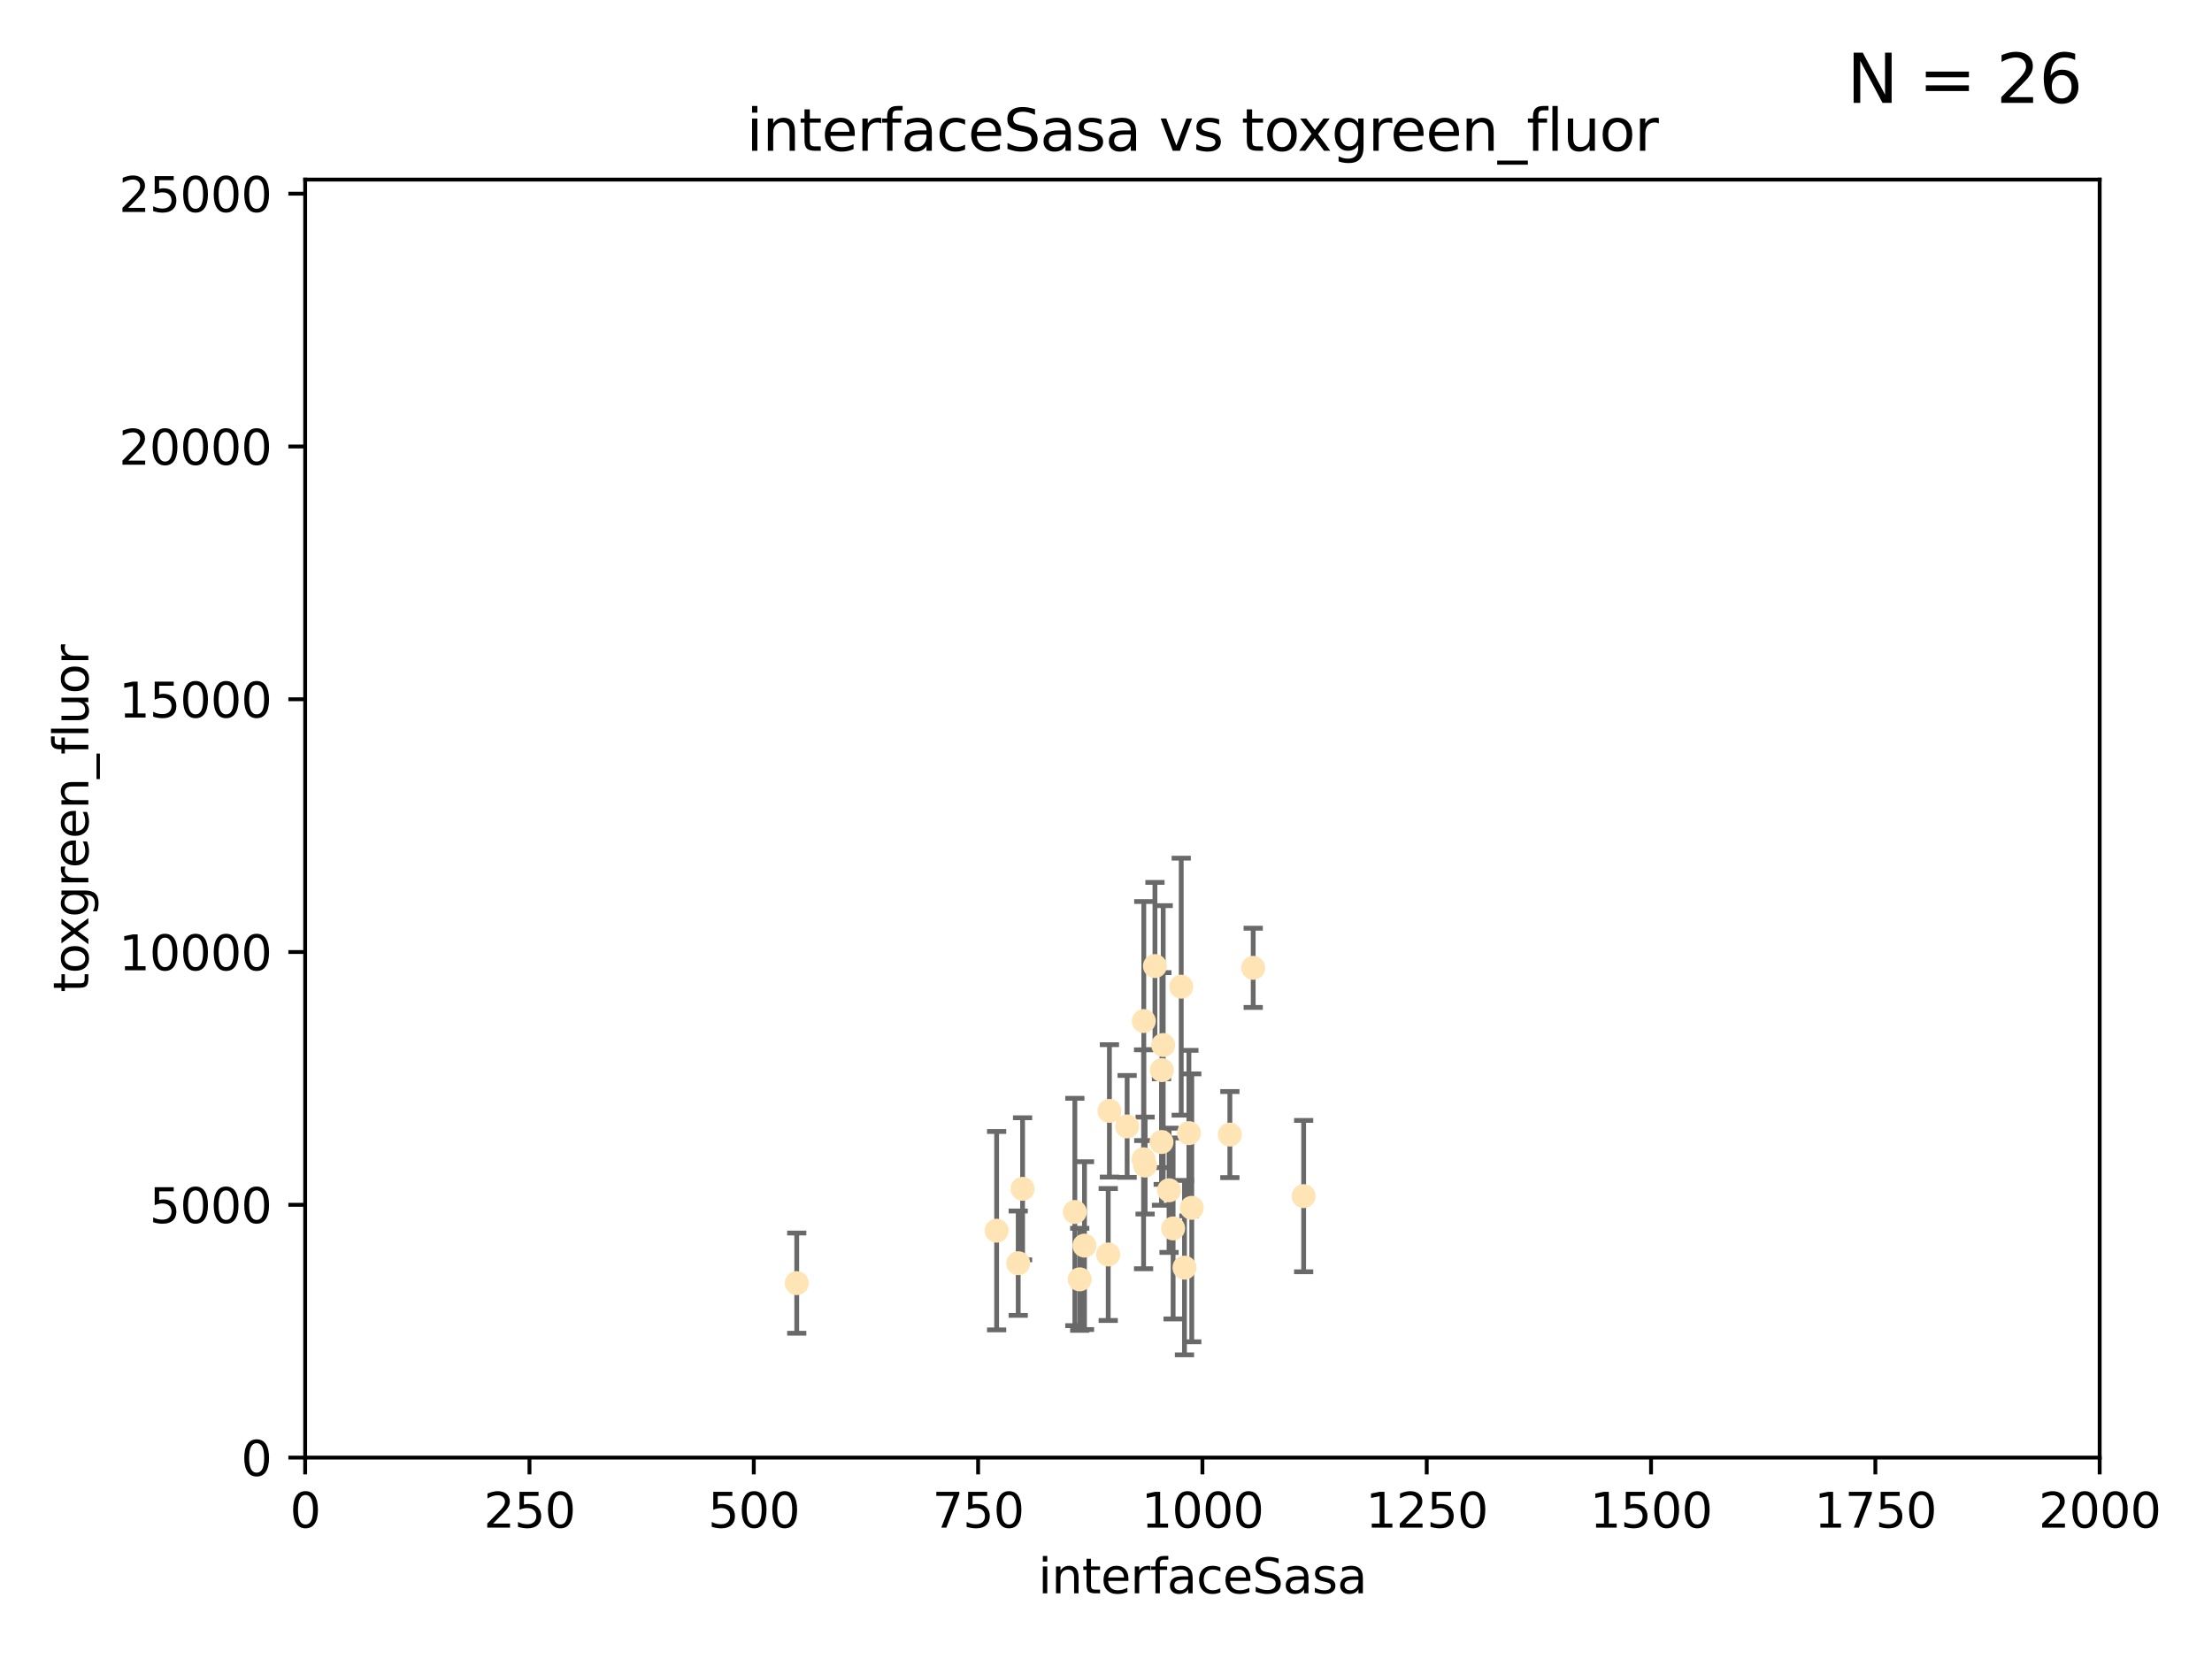 <?xml version="1.0" encoding="utf-8" standalone="no"?>
<!DOCTYPE svg PUBLIC "-//W3C//DTD SVG 1.1//EN"
  "http://www.w3.org/Graphics/SVG/1.1/DTD/svg11.dtd">
<svg xmlns:xlink="http://www.w3.org/1999/xlink" width="460.8pt" height="345.6pt" viewBox="0 0 460.8 345.6" xmlns="http://www.w3.org/2000/svg" version="1.1">
 <defs>
  <style type="text/css">*{stroke-linejoin: round; stroke-linecap: butt}</style>
 </defs>
 <g id="figure_1">
  <g id="patch_1">
   <path d="M 0 345.6 
L 460.8 345.6 
L 460.8 0 
L 0 0 
z
" style="fill: #ffffff"/>
  </g>
  <g id="axes_1">
   <g id="patch_2">
    <path d="M 63.571 303.64 
L 437.4 303.64 
L 437.4 37.411 
L 63.571 37.411 
z
" style="fill: #ffffff"/>
   </g>
   <g id="PathCollection_1">
    <defs>
     <path id="m90513dc9b1" d="M 0 1.118 
C 0.297 1.118 0.581 1 0.791 0.791 
C 1 0.581 1.118 0.297 1.118 0 
C 1.118 -0.297 1 -0.581 0.791 -0.791 
C 0.581 -1 0.297 -1.118 0 -1.118 
C -0.297 -1.118 -0.581 -1 -0.791 -0.791 
C -1 -0.581 -1.118 -0.297 -1.118 0 
C -1.118 0.297 -1 0.581 -0.791 0.791 
C -0.581 1 -0.297 1.118 0 1.118 
z
" style="stroke: #ffe4b5"/>
    </defs>
    <g clip-path="url(#pc7391f59be)">
     <use xlink:href="#m90513dc9b1" x="261.065" y="201.616" style="fill: #ffe4b5; stroke: #ffe4b5"/>
     <use xlink:href="#m90513dc9b1" x="238.23" y="241.5" style="fill: #ffe4b5; stroke: #ffe4b5"/>
     <use xlink:href="#m90513dc9b1" x="246.071" y="205.541" style="fill: #ffe4b5; stroke: #ffe4b5"/>
     <use xlink:href="#m90513dc9b1" x="230.863" y="261.335" style="fill: #ffe4b5; stroke: #ffe4b5"/>
     <use xlink:href="#m90513dc9b1" x="248.267" y="251.615" style="fill: #ffe4b5; stroke: #ffe4b5"/>
     <use xlink:href="#m90513dc9b1" x="247.671" y="236.05" style="fill: #ffe4b5; stroke: #ffe4b5"/>
     <use xlink:href="#m90513dc9b1" x="238.273" y="212.705" style="fill: #ffe4b5; stroke: #ffe4b5"/>
     <use xlink:href="#m90513dc9b1" x="271.575" y="249.171" style="fill: #ffe4b5; stroke: #ffe4b5"/>
     <use xlink:href="#m90513dc9b1" x="256.203" y="236.354" style="fill: #ffe4b5; stroke: #ffe4b5"/>
     <use xlink:href="#m90513dc9b1" x="242.043" y="222.923" style="fill: #ffe4b5; stroke: #ffe4b5"/>
     <use xlink:href="#m90513dc9b1" x="240.598" y="201.247" style="fill: #ffe4b5; stroke: #ffe4b5"/>
     <use xlink:href="#m90513dc9b1" x="241.962" y="237.904" style="fill: #ffe4b5; stroke: #ffe4b5"/>
     <use xlink:href="#m90513dc9b1" x="238.549" y="242.806" style="fill: #ffe4b5; stroke: #ffe4b5"/>
     <use xlink:href="#m90513dc9b1" x="231.112" y="231.418" style="fill: #ffe4b5; stroke: #ffe4b5"/>
     <use xlink:href="#m90513dc9b1" x="213.022" y="247.655" style="fill: #ffe4b5; stroke: #ffe4b5"/>
     <use xlink:href="#m90513dc9b1" x="212.114" y="263.146" style="fill: #ffe4b5; stroke: #ffe4b5"/>
     <use xlink:href="#m90513dc9b1" x="225.919" y="259.484" style="fill: #ffe4b5; stroke: #ffe4b5"/>
     <use xlink:href="#m90513dc9b1" x="207.617" y="256.374" style="fill: #ffe4b5; stroke: #ffe4b5"/>
     <use xlink:href="#m90513dc9b1" x="242.317" y="217.696" style="fill: #ffe4b5; stroke: #ffe4b5"/>
     <use xlink:href="#m90513dc9b1" x="243.534" y="247.959" style="fill: #ffe4b5; stroke: #ffe4b5"/>
     <use xlink:href="#m90513dc9b1" x="223.91" y="252.479" style="fill: #ffe4b5; stroke: #ffe4b5"/>
     <use xlink:href="#m90513dc9b1" x="244.381" y="255.906" style="fill: #ffe4b5; stroke: #ffe4b5"/>
     <use xlink:href="#m90513dc9b1" x="246.749" y="264.07" style="fill: #ffe4b5; stroke: #ffe4b5"/>
     <use xlink:href="#m90513dc9b1" x="234.804" y="234.653" style="fill: #ffe4b5; stroke: #ffe4b5"/>
     <use xlink:href="#m90513dc9b1" x="224.929" y="266.507" style="fill: #ffe4b5; stroke: #ffe4b5"/>
     <use xlink:href="#m90513dc9b1" x="165.976" y="267.302" style="fill: #ffe4b5; stroke: #ffe4b5"/>
    </g>
   </g>
   <g id="matplotlib.axis_1">
    <g id="xtick_1">
     <g id="line2d_1">
      <defs>
       <path id="mf0ee335339" d="M 0 0 
L 0 3.5 
" style="stroke: #000000; stroke-width: 0.8"/>
      </defs>
      <g>
       <use xlink:href="#mf0ee335339" x="63.571" y="303.64" style="stroke: #000000; stroke-width: 0.8"/>
      </g>
     </g>
     <g id="text_1">
      <!-- 0 -->
      <g transform="translate(60.39 318.238)scale(0.1 -0.1)">
       <defs>
        <path id="DejaVuSans-30" d="M 2034 4250 
Q 1547 4250 1301 3770 
Q 1056 3291 1056 2328 
Q 1056 1369 1301 889 
Q 1547 409 2034 409 
Q 2525 409 2770 889 
Q 3016 1369 3016 2328 
Q 3016 3291 2770 3770 
Q 2525 4250 2034 4250 
z
M 2034 4750 
Q 2819 4750 3233 4129 
Q 3647 3509 3647 2328 
Q 3647 1150 3233 529 
Q 2819 -91 2034 -91 
Q 1250 -91 836 529 
Q 422 1150 422 2328 
Q 422 3509 836 4129 
Q 1250 4750 2034 4750 
z
" transform="scale(0.016)"/>
       </defs>
       <use xlink:href="#DejaVuSans-30"/>
      </g>
     </g>
    </g>
    <g id="xtick_2">
     <g id="line2d_2">
      <g>
       <use xlink:href="#mf0ee335339" x="110.3" y="303.64" style="stroke: #000000; stroke-width: 0.8"/>
      </g>
     </g>
     <g id="text_2">
      <!-- 250 -->
      <g transform="translate(100.756 318.238)scale(0.1 -0.1)">
       <defs>
        <path id="DejaVuSans-32" d="M 1228 531 
L 3431 531 
L 3431 0 
L 469 0 
L 469 531 
Q 828 903 1448 1529 
Q 2069 2156 2228 2338 
Q 2531 2678 2651 2914 
Q 2772 3150 2772 3378 
Q 2772 3750 2511 3984 
Q 2250 4219 1831 4219 
Q 1534 4219 1204 4116 
Q 875 4013 500 3803 
L 500 4441 
Q 881 4594 1212 4672 
Q 1544 4750 1819 4750 
Q 2544 4750 2975 4387 
Q 3406 4025 3406 3419 
Q 3406 3131 3298 2873 
Q 3191 2616 2906 2266 
Q 2828 2175 2409 1742 
Q 1991 1309 1228 531 
z
" transform="scale(0.016)"/>
        <path id="DejaVuSans-35" d="M 691 4666 
L 3169 4666 
L 3169 4134 
L 1269 4134 
L 1269 2991 
Q 1406 3038 1543 3061 
Q 1681 3084 1819 3084 
Q 2600 3084 3056 2656 
Q 3513 2228 3513 1497 
Q 3513 744 3044 326 
Q 2575 -91 1722 -91 
Q 1428 -91 1123 -41 
Q 819 9 494 109 
L 494 744 
Q 775 591 1075 516 
Q 1375 441 1709 441 
Q 2250 441 2565 725 
Q 2881 1009 2881 1497 
Q 2881 1984 2565 2268 
Q 2250 2553 1709 2553 
Q 1456 2553 1204 2497 
Q 953 2441 691 2322 
L 691 4666 
z
" transform="scale(0.016)"/>
       </defs>
       <use xlink:href="#DejaVuSans-32"/>
       <use xlink:href="#DejaVuSans-35" x="63.623"/>
       <use xlink:href="#DejaVuSans-30" x="127.246"/>
      </g>
     </g>
    </g>
    <g id="xtick_3">
     <g id="line2d_3">
      <g>
       <use xlink:href="#mf0ee335339" x="157.028" y="303.64" style="stroke: #000000; stroke-width: 0.8"/>
      </g>
     </g>
     <g id="text_3">
      <!-- 500 -->
      <g transform="translate(147.485 318.238)scale(0.1 -0.1)">
       <use xlink:href="#DejaVuSans-35"/>
       <use xlink:href="#DejaVuSans-30" x="63.623"/>
       <use xlink:href="#DejaVuSans-30" x="127.246"/>
      </g>
     </g>
    </g>
    <g id="xtick_4">
     <g id="line2d_4">
      <g>
       <use xlink:href="#mf0ee335339" x="203.757" y="303.64" style="stroke: #000000; stroke-width: 0.8"/>
      </g>
     </g>
     <g id="text_4">
      <!-- 750 -->
      <g transform="translate(194.213 318.238)scale(0.1 -0.1)">
       <defs>
        <path id="DejaVuSans-37" d="M 525 4666 
L 3525 4666 
L 3525 4397 
L 1831 0 
L 1172 0 
L 2766 4134 
L 525 4134 
L 525 4666 
z
" transform="scale(0.016)"/>
       </defs>
       <use xlink:href="#DejaVuSans-37"/>
       <use xlink:href="#DejaVuSans-35" x="63.623"/>
       <use xlink:href="#DejaVuSans-30" x="127.246"/>
      </g>
     </g>
    </g>
    <g id="xtick_5">
     <g id="line2d_5">
      <g>
       <use xlink:href="#mf0ee335339" x="250.486" y="303.64" style="stroke: #000000; stroke-width: 0.8"/>
      </g>
     </g>
     <g id="text_5">
      <!-- 1000 -->
      <g transform="translate(237.761 318.238)scale(0.1 -0.1)">
       <defs>
        <path id="DejaVuSans-31" d="M 794 531 
L 1825 531 
L 1825 4091 
L 703 3866 
L 703 4441 
L 1819 4666 
L 2450 4666 
L 2450 531 
L 3481 531 
L 3481 0 
L 794 0 
L 794 531 
z
" transform="scale(0.016)"/>
       </defs>
       <use xlink:href="#DejaVuSans-31"/>
       <use xlink:href="#DejaVuSans-30" x="63.623"/>
       <use xlink:href="#DejaVuSans-30" x="127.246"/>
       <use xlink:href="#DejaVuSans-30" x="190.869"/>
      </g>
     </g>
    </g>
    <g id="xtick_6">
     <g id="line2d_6">
      <g>
       <use xlink:href="#mf0ee335339" x="297.214" y="303.64" style="stroke: #000000; stroke-width: 0.8"/>
      </g>
     </g>
     <g id="text_6">
      <!-- 1250 -->
      <g transform="translate(284.489 318.238)scale(0.1 -0.1)">
       <use xlink:href="#DejaVuSans-31"/>
       <use xlink:href="#DejaVuSans-32" x="63.623"/>
       <use xlink:href="#DejaVuSans-35" x="127.246"/>
       <use xlink:href="#DejaVuSans-30" x="190.869"/>
      </g>
     </g>
    </g>
    <g id="xtick_7">
     <g id="line2d_7">
      <g>
       <use xlink:href="#mf0ee335339" x="343.943" y="303.64" style="stroke: #000000; stroke-width: 0.8"/>
      </g>
     </g>
     <g id="text_7">
      <!-- 1500 -->
      <g transform="translate(331.218 318.238)scale(0.1 -0.1)">
       <use xlink:href="#DejaVuSans-31"/>
       <use xlink:href="#DejaVuSans-35" x="63.623"/>
       <use xlink:href="#DejaVuSans-30" x="127.246"/>
       <use xlink:href="#DejaVuSans-30" x="190.869"/>
      </g>
     </g>
    </g>
    <g id="xtick_8">
     <g id="line2d_8">
      <g>
       <use xlink:href="#mf0ee335339" x="390.671" y="303.64" style="stroke: #000000; stroke-width: 0.8"/>
      </g>
     </g>
     <g id="text_8">
      <!-- 1750 -->
      <g transform="translate(377.946 318.238)scale(0.1 -0.1)">
       <use xlink:href="#DejaVuSans-31"/>
       <use xlink:href="#DejaVuSans-37" x="63.623"/>
       <use xlink:href="#DejaVuSans-35" x="127.246"/>
       <use xlink:href="#DejaVuSans-30" x="190.869"/>
      </g>
     </g>
    </g>
    <g id="xtick_9">
     <g id="line2d_9">
      <g>
       <use xlink:href="#mf0ee335339" x="437.4" y="303.64" style="stroke: #000000; stroke-width: 0.8"/>
      </g>
     </g>
     <g id="text_9">
      <!-- 2000 -->
      <g transform="translate(424.675 318.238)scale(0.1 -0.1)">
       <use xlink:href="#DejaVuSans-32"/>
       <use xlink:href="#DejaVuSans-30" x="63.623"/>
       <use xlink:href="#DejaVuSans-30" x="127.246"/>
       <use xlink:href="#DejaVuSans-30" x="190.869"/>
      </g>
     </g>
    </g>
    <g id="text_10">
     <!-- interfaceSasa -->
     <g transform="translate(216.279 331.917)scale(0.1 -0.1)">
      <defs>
       <path id="DejaVuSans-69" d="M 603 3500 
L 1178 3500 
L 1178 0 
L 603 0 
L 603 3500 
z
M 603 4863 
L 1178 4863 
L 1178 4134 
L 603 4134 
L 603 4863 
z
" transform="scale(0.016)"/>
       <path id="DejaVuSans-6e" d="M 3513 2113 
L 3513 0 
L 2938 0 
L 2938 2094 
Q 2938 2591 2744 2837 
Q 2550 3084 2163 3084 
Q 1697 3084 1428 2787 
Q 1159 2491 1159 1978 
L 1159 0 
L 581 0 
L 581 3500 
L 1159 3500 
L 1159 2956 
Q 1366 3272 1645 3428 
Q 1925 3584 2291 3584 
Q 2894 3584 3203 3211 
Q 3513 2838 3513 2113 
z
" transform="scale(0.016)"/>
       <path id="DejaVuSans-74" d="M 1172 4494 
L 1172 3500 
L 2356 3500 
L 2356 3053 
L 1172 3053 
L 1172 1153 
Q 1172 725 1289 603 
Q 1406 481 1766 481 
L 2356 481 
L 2356 0 
L 1766 0 
Q 1100 0 847 248 
Q 594 497 594 1153 
L 594 3053 
L 172 3053 
L 172 3500 
L 594 3500 
L 594 4494 
L 1172 4494 
z
" transform="scale(0.016)"/>
       <path id="DejaVuSans-65" d="M 3597 1894 
L 3597 1613 
L 953 1613 
Q 991 1019 1311 708 
Q 1631 397 2203 397 
Q 2534 397 2845 478 
Q 3156 559 3463 722 
L 3463 178 
Q 3153 47 2828 -22 
Q 2503 -91 2169 -91 
Q 1331 -91 842 396 
Q 353 884 353 1716 
Q 353 2575 817 3079 
Q 1281 3584 2069 3584 
Q 2775 3584 3186 3129 
Q 3597 2675 3597 1894 
z
M 3022 2063 
Q 3016 2534 2758 2815 
Q 2500 3097 2075 3097 
Q 1594 3097 1305 2825 
Q 1016 2553 972 2059 
L 3022 2063 
z
" transform="scale(0.016)"/>
       <path id="DejaVuSans-72" d="M 2631 2963 
Q 2534 3019 2420 3045 
Q 2306 3072 2169 3072 
Q 1681 3072 1420 2755 
Q 1159 2438 1159 1844 
L 1159 0 
L 581 0 
L 581 3500 
L 1159 3500 
L 1159 2956 
Q 1341 3275 1631 3429 
Q 1922 3584 2338 3584 
Q 2397 3584 2469 3576 
Q 2541 3569 2628 3553 
L 2631 2963 
z
" transform="scale(0.016)"/>
       <path id="DejaVuSans-66" d="M 2375 4863 
L 2375 4384 
L 1825 4384 
Q 1516 4384 1395 4259 
Q 1275 4134 1275 3809 
L 1275 3500 
L 2222 3500 
L 2222 3053 
L 1275 3053 
L 1275 0 
L 697 0 
L 697 3053 
L 147 3053 
L 147 3500 
L 697 3500 
L 697 3744 
Q 697 4328 969 4595 
Q 1241 4863 1831 4863 
L 2375 4863 
z
" transform="scale(0.016)"/>
       <path id="DejaVuSans-61" d="M 2194 1759 
Q 1497 1759 1228 1600 
Q 959 1441 959 1056 
Q 959 750 1161 570 
Q 1363 391 1709 391 
Q 2188 391 2477 730 
Q 2766 1069 2766 1631 
L 2766 1759 
L 2194 1759 
z
M 3341 1997 
L 3341 0 
L 2766 0 
L 2766 531 
Q 2569 213 2275 61 
Q 1981 -91 1556 -91 
Q 1019 -91 701 211 
Q 384 513 384 1019 
Q 384 1609 779 1909 
Q 1175 2209 1959 2209 
L 2766 2209 
L 2766 2266 
Q 2766 2663 2505 2880 
Q 2244 3097 1772 3097 
Q 1472 3097 1187 3025 
Q 903 2953 641 2809 
L 641 3341 
Q 956 3463 1253 3523 
Q 1550 3584 1831 3584 
Q 2591 3584 2966 3190 
Q 3341 2797 3341 1997 
z
" transform="scale(0.016)"/>
       <path id="DejaVuSans-63" d="M 3122 3366 
L 3122 2828 
Q 2878 2963 2633 3030 
Q 2388 3097 2138 3097 
Q 1578 3097 1268 2742 
Q 959 2388 959 1747 
Q 959 1106 1268 751 
Q 1578 397 2138 397 
Q 2388 397 2633 464 
Q 2878 531 3122 666 
L 3122 134 
Q 2881 22 2623 -34 
Q 2366 -91 2075 -91 
Q 1284 -91 818 406 
Q 353 903 353 1747 
Q 353 2603 823 3093 
Q 1294 3584 2113 3584 
Q 2378 3584 2631 3529 
Q 2884 3475 3122 3366 
z
" transform="scale(0.016)"/>
       <path id="DejaVuSans-53" d="M 3425 4513 
L 3425 3897 
Q 3066 4069 2747 4153 
Q 2428 4238 2131 4238 
Q 1616 4238 1336 4038 
Q 1056 3838 1056 3469 
Q 1056 3159 1242 3001 
Q 1428 2844 1947 2747 
L 2328 2669 
Q 3034 2534 3370 2195 
Q 3706 1856 3706 1288 
Q 3706 609 3251 259 
Q 2797 -91 1919 -91 
Q 1588 -91 1214 -16 
Q 841 59 441 206 
L 441 856 
Q 825 641 1194 531 
Q 1563 422 1919 422 
Q 2459 422 2753 634 
Q 3047 847 3047 1241 
Q 3047 1584 2836 1778 
Q 2625 1972 2144 2069 
L 1759 2144 
Q 1053 2284 737 2584 
Q 422 2884 422 3419 
Q 422 4038 858 4394 
Q 1294 4750 2059 4750 
Q 2388 4750 2728 4690 
Q 3069 4631 3425 4513 
z
" transform="scale(0.016)"/>
       <path id="DejaVuSans-73" d="M 2834 3397 
L 2834 2853 
Q 2591 2978 2328 3040 
Q 2066 3103 1784 3103 
Q 1356 3103 1142 2972 
Q 928 2841 928 2578 
Q 928 2378 1081 2264 
Q 1234 2150 1697 2047 
L 1894 2003 
Q 2506 1872 2764 1633 
Q 3022 1394 3022 966 
Q 3022 478 2636 193 
Q 2250 -91 1575 -91 
Q 1294 -91 989 -36 
Q 684 19 347 128 
L 347 722 
Q 666 556 975 473 
Q 1284 391 1588 391 
Q 1994 391 2212 530 
Q 2431 669 2431 922 
Q 2431 1156 2273 1281 
Q 2116 1406 1581 1522 
L 1381 1569 
Q 847 1681 609 1914 
Q 372 2147 372 2553 
Q 372 3047 722 3315 
Q 1072 3584 1716 3584 
Q 2034 3584 2315 3537 
Q 2597 3491 2834 3397 
z
" transform="scale(0.016)"/>
      </defs>
      <use xlink:href="#DejaVuSans-69"/>
      <use xlink:href="#DejaVuSans-6e" x="27.783"/>
      <use xlink:href="#DejaVuSans-74" x="91.162"/>
      <use xlink:href="#DejaVuSans-65" x="130.371"/>
      <use xlink:href="#DejaVuSans-72" x="191.895"/>
      <use xlink:href="#DejaVuSans-66" x="233.008"/>
      <use xlink:href="#DejaVuSans-61" x="268.213"/>
      <use xlink:href="#DejaVuSans-63" x="329.492"/>
      <use xlink:href="#DejaVuSans-65" x="384.473"/>
      <use xlink:href="#DejaVuSans-53" x="445.996"/>
      <use xlink:href="#DejaVuSans-61" x="509.473"/>
      <use xlink:href="#DejaVuSans-73" x="570.752"/>
      <use xlink:href="#DejaVuSans-61" x="622.852"/>
     </g>
    </g>
   </g>
   <g id="matplotlib.axis_2">
    <g id="ytick_1">
     <g id="line2d_10">
      <defs>
       <path id="m6460075e48" d="M 0 0 
L -3.5 0 
" style="stroke: #000000; stroke-width: 0.8"/>
      </defs>
      <g>
       <use xlink:href="#m6460075e48" x="63.571" y="303.64" style="stroke: #000000; stroke-width: 0.8"/>
      </g>
     </g>
     <g id="text_11">
      <!-- 0 -->
      <g transform="translate(50.209 307.439)scale(0.1 -0.1)">
       <use xlink:href="#DejaVuSans-30"/>
      </g>
     </g>
    </g>
    <g id="ytick_2">
     <g id="line2d_11">
      <g>
       <use xlink:href="#m6460075e48" x="63.571" y="250.982" style="stroke: #000000; stroke-width: 0.8"/>
      </g>
     </g>
     <g id="text_12">
      <!-- 5000 -->
      <g transform="translate(31.121 254.782)scale(0.1 -0.1)">
       <use xlink:href="#DejaVuSans-35"/>
       <use xlink:href="#DejaVuSans-30" x="63.623"/>
       <use xlink:href="#DejaVuSans-30" x="127.246"/>
       <use xlink:href="#DejaVuSans-30" x="190.869"/>
      </g>
     </g>
    </g>
    <g id="ytick_3">
     <g id="line2d_12">
      <g>
       <use xlink:href="#m6460075e48" x="63.571" y="198.325" style="stroke: #000000; stroke-width: 0.8"/>
      </g>
     </g>
     <g id="text_13">
      <!-- 10000 -->
      <g transform="translate(24.759 202.124)scale(0.1 -0.1)">
       <use xlink:href="#DejaVuSans-31"/>
       <use xlink:href="#DejaVuSans-30" x="63.623"/>
       <use xlink:href="#DejaVuSans-30" x="127.246"/>
       <use xlink:href="#DejaVuSans-30" x="190.869"/>
       <use xlink:href="#DejaVuSans-30" x="254.492"/>
      </g>
     </g>
    </g>
    <g id="ytick_4">
     <g id="line2d_13">
      <g>
       <use xlink:href="#m6460075e48" x="63.571" y="145.667" style="stroke: #000000; stroke-width: 0.8"/>
      </g>
     </g>
     <g id="text_14">
      <!-- 15000 -->
      <g transform="translate(24.759 149.467)scale(0.1 -0.1)">
       <use xlink:href="#DejaVuSans-31"/>
       <use xlink:href="#DejaVuSans-35" x="63.623"/>
       <use xlink:href="#DejaVuSans-30" x="127.246"/>
       <use xlink:href="#DejaVuSans-30" x="190.869"/>
       <use xlink:href="#DejaVuSans-30" x="254.492"/>
      </g>
     </g>
    </g>
    <g id="ytick_5">
     <g id="line2d_14">
      <g>
       <use xlink:href="#m6460075e48" x="63.571" y="93.01" style="stroke: #000000; stroke-width: 0.8"/>
      </g>
     </g>
     <g id="text_15">
      <!-- 20000 -->
      <g transform="translate(24.759 96.809)scale(0.1 -0.1)">
       <use xlink:href="#DejaVuSans-32"/>
       <use xlink:href="#DejaVuSans-30" x="63.623"/>
       <use xlink:href="#DejaVuSans-30" x="127.246"/>
       <use xlink:href="#DejaVuSans-30" x="190.869"/>
       <use xlink:href="#DejaVuSans-30" x="254.492"/>
      </g>
     </g>
    </g>
    <g id="ytick_6">
     <g id="line2d_15">
      <g>
       <use xlink:href="#m6460075e48" x="63.571" y="40.352" style="stroke: #000000; stroke-width: 0.8"/>
      </g>
     </g>
     <g id="text_16">
      <!-- 25000 -->
      <g transform="translate(24.759 44.152)scale(0.1 -0.1)">
       <use xlink:href="#DejaVuSans-32"/>
       <use xlink:href="#DejaVuSans-35" x="63.623"/>
       <use xlink:href="#DejaVuSans-30" x="127.246"/>
       <use xlink:href="#DejaVuSans-30" x="190.869"/>
       <use xlink:href="#DejaVuSans-30" x="254.492"/>
      </g>
     </g>
    </g>
    <g id="text_17">
     <!-- toxgreen_fluor -->
     <g transform="translate(18.401 206.72)rotate(-90)scale(0.1 -0.1)">
      <defs>
       <path id="DejaVuSans-6f" d="M 1959 3097 
Q 1497 3097 1228 2736 
Q 959 2375 959 1747 
Q 959 1119 1226 758 
Q 1494 397 1959 397 
Q 2419 397 2687 759 
Q 2956 1122 2956 1747 
Q 2956 2369 2687 2733 
Q 2419 3097 1959 3097 
z
M 1959 3584 
Q 2709 3584 3137 3096 
Q 3566 2609 3566 1747 
Q 3566 888 3137 398 
Q 2709 -91 1959 -91 
Q 1206 -91 779 398 
Q 353 888 353 1747 
Q 353 2609 779 3096 
Q 1206 3584 1959 3584 
z
" transform="scale(0.016)"/>
       <path id="DejaVuSans-78" d="M 3513 3500 
L 2247 1797 
L 3578 0 
L 2900 0 
L 1881 1375 
L 863 0 
L 184 0 
L 1544 1831 
L 300 3500 
L 978 3500 
L 1906 2253 
L 2834 3500 
L 3513 3500 
z
" transform="scale(0.016)"/>
       <path id="DejaVuSans-67" d="M 2906 1791 
Q 2906 2416 2648 2759 
Q 2391 3103 1925 3103 
Q 1463 3103 1205 2759 
Q 947 2416 947 1791 
Q 947 1169 1205 825 
Q 1463 481 1925 481 
Q 2391 481 2648 825 
Q 2906 1169 2906 1791 
z
M 3481 434 
Q 3481 -459 3084 -895 
Q 2688 -1331 1869 -1331 
Q 1566 -1331 1297 -1286 
Q 1028 -1241 775 -1147 
L 775 -588 
Q 1028 -725 1275 -790 
Q 1522 -856 1778 -856 
Q 2344 -856 2625 -561 
Q 2906 -266 2906 331 
L 2906 616 
Q 2728 306 2450 153 
Q 2172 0 1784 0 
Q 1141 0 747 490 
Q 353 981 353 1791 
Q 353 2603 747 3093 
Q 1141 3584 1784 3584 
Q 2172 3584 2450 3431 
Q 2728 3278 2906 2969 
L 2906 3500 
L 3481 3500 
L 3481 434 
z
" transform="scale(0.016)"/>
       <path id="DejaVuSans-5f" d="M 3263 -1063 
L 3263 -1509 
L -63 -1509 
L -63 -1063 
L 3263 -1063 
z
" transform="scale(0.016)"/>
       <path id="DejaVuSans-6c" d="M 603 4863 
L 1178 4863 
L 1178 0 
L 603 0 
L 603 4863 
z
" transform="scale(0.016)"/>
       <path id="DejaVuSans-75" d="M 544 1381 
L 544 3500 
L 1119 3500 
L 1119 1403 
Q 1119 906 1312 657 
Q 1506 409 1894 409 
Q 2359 409 2629 706 
Q 2900 1003 2900 1516 
L 2900 3500 
L 3475 3500 
L 3475 0 
L 2900 0 
L 2900 538 
Q 2691 219 2414 64 
Q 2138 -91 1772 -91 
Q 1169 -91 856 284 
Q 544 659 544 1381 
z
M 1991 3584 
L 1991 3584 
z
" transform="scale(0.016)"/>
      </defs>
      <use xlink:href="#DejaVuSans-74"/>
      <use xlink:href="#DejaVuSans-6f" x="39.209"/>
      <use xlink:href="#DejaVuSans-78" x="97.266"/>
      <use xlink:href="#DejaVuSans-67" x="156.445"/>
      <use xlink:href="#DejaVuSans-72" x="219.922"/>
      <use xlink:href="#DejaVuSans-65" x="258.785"/>
      <use xlink:href="#DejaVuSans-65" x="320.309"/>
      <use xlink:href="#DejaVuSans-6e" x="381.832"/>
      <use xlink:href="#DejaVuSans-5f" x="445.211"/>
      <use xlink:href="#DejaVuSans-66" x="495.211"/>
      <use xlink:href="#DejaVuSans-6c" x="530.416"/>
      <use xlink:href="#DejaVuSans-75" x="558.199"/>
      <use xlink:href="#DejaVuSans-6f" x="621.578"/>
      <use xlink:href="#DejaVuSans-72" x="682.76"/>
     </g>
    </g>
   </g>
   <g id="LineCollection_1">
    <path d="M 261.065 209.866 
L 261.065 193.365 
" clip-path="url(#pc7391f59be)" style="fill: none; stroke: #696969"/>
    <path d="M 238.23 264.302 
L 238.23 218.697 
" clip-path="url(#pc7391f59be)" style="fill: none; stroke: #696969"/>
    <path d="M 246.071 232.308 
L 246.071 178.773 
" clip-path="url(#pc7391f59be)" style="fill: none; stroke: #696969"/>
    <path d="M 230.863 275.081 
L 230.863 247.59 
" clip-path="url(#pc7391f59be)" style="fill: none; stroke: #696969"/>
    <path d="M 248.267 279.519 
L 248.267 223.711 
" clip-path="url(#pc7391f59be)" style="fill: none; stroke: #696969"/>
    <path d="M 247.671 253.29 
L 247.671 218.81 
" clip-path="url(#pc7391f59be)" style="fill: none; stroke: #696969"/>
    <path d="M 238.273 237.602 
L 238.273 187.808 
" clip-path="url(#pc7391f59be)" style="fill: none; stroke: #696969"/>
    <path d="M 271.575 264.939 
L 271.575 233.403 
" clip-path="url(#pc7391f59be)" style="fill: none; stroke: #696969"/>
    <path d="M 256.203 245.318 
L 256.203 227.389 
" clip-path="url(#pc7391f59be)" style="fill: none; stroke: #696969"/>
    <path d="M 242.043 243.231 
L 242.043 202.616 
" clip-path="url(#pc7391f59be)" style="fill: none; stroke: #696969"/>
    <path d="M 240.598 218.672 
L 240.598 183.823 
" clip-path="url(#pc7391f59be)" style="fill: none; stroke: #696969"/>
    <path d="M 241.962 251.068 
L 241.962 224.739 
" clip-path="url(#pc7391f59be)" style="fill: none; stroke: #696969"/>
    <path d="M 238.549 252.903 
L 238.549 232.709 
" clip-path="url(#pc7391f59be)" style="fill: none; stroke: #696969"/>
    <path d="M 231.112 245.207 
L 231.112 217.628 
" clip-path="url(#pc7391f59be)" style="fill: none; stroke: #696969"/>
    <path d="M 213.022 262.456 
L 213.022 232.855 
" clip-path="url(#pc7391f59be)" style="fill: none; stroke: #696969"/>
    <path d="M 212.114 274.018 
L 212.114 252.273 
" clip-path="url(#pc7391f59be)" style="fill: none; stroke: #696969"/>
    <path d="M 225.919 276.966 
L 225.919 242.003 
" clip-path="url(#pc7391f59be)" style="fill: none; stroke: #696969"/>
    <path d="M 207.617 277.041 
L 207.617 235.708 
" clip-path="url(#pc7391f59be)" style="fill: none; stroke: #696969"/>
    <path d="M 242.317 246.725 
L 242.317 188.666 
" clip-path="url(#pc7391f59be)" style="fill: none; stroke: #696969"/>
    <path d="M 243.534 260.899 
L 243.534 235.019 
" clip-path="url(#pc7391f59be)" style="fill: none; stroke: #696969"/>
    <path d="M 223.91 276.162 
L 223.91 228.796 
" clip-path="url(#pc7391f59be)" style="fill: none; stroke: #696969"/>
    <path d="M 244.381 274.76 
L 244.381 237.052 
" clip-path="url(#pc7391f59be)" style="fill: none; stroke: #696969"/>
    <path d="M 246.749 282.241 
L 246.749 245.9 
" clip-path="url(#pc7391f59be)" style="fill: none; stroke: #696969"/>
    <path d="M 234.804 245.264 
L 234.804 224.043 
" clip-path="url(#pc7391f59be)" style="fill: none; stroke: #696969"/>
    <path d="M 224.929 277.139 
L 224.929 255.876 
" clip-path="url(#pc7391f59be)" style="fill: none; stroke: #696969"/>
    <path d="M 165.976 277.743 
L 165.976 256.861 
" clip-path="url(#pc7391f59be)" style="fill: none; stroke: #696969"/>
   </g>
   <g id="line2d_16">
    <defs>
     <path id="mc4c66ec511" d="M 2 0 
L -2 -0 
" style="stroke: #696969"/>
    </defs>
    <g clip-path="url(#pc7391f59be)">
     <use xlink:href="#mc4c66ec511" x="261.065" y="209.866" style="fill: #696969; stroke: #696969"/>
     <use xlink:href="#mc4c66ec511" x="238.23" y="264.302" style="fill: #696969; stroke: #696969"/>
     <use xlink:href="#mc4c66ec511" x="246.071" y="232.308" style="fill: #696969; stroke: #696969"/>
     <use xlink:href="#mc4c66ec511" x="230.863" y="275.081" style="fill: #696969; stroke: #696969"/>
     <use xlink:href="#mc4c66ec511" x="248.267" y="279.519" style="fill: #696969; stroke: #696969"/>
     <use xlink:href="#mc4c66ec511" x="247.671" y="253.29" style="fill: #696969; stroke: #696969"/>
     <use xlink:href="#mc4c66ec511" x="238.273" y="237.602" style="fill: #696969; stroke: #696969"/>
     <use xlink:href="#mc4c66ec511" x="271.575" y="264.939" style="fill: #696969; stroke: #696969"/>
     <use xlink:href="#mc4c66ec511" x="256.203" y="245.318" style="fill: #696969; stroke: #696969"/>
     <use xlink:href="#mc4c66ec511" x="242.043" y="243.231" style="fill: #696969; stroke: #696969"/>
     <use xlink:href="#mc4c66ec511" x="240.598" y="218.672" style="fill: #696969; stroke: #696969"/>
     <use xlink:href="#mc4c66ec511" x="241.962" y="251.068" style="fill: #696969; stroke: #696969"/>
     <use xlink:href="#mc4c66ec511" x="238.549" y="252.903" style="fill: #696969; stroke: #696969"/>
     <use xlink:href="#mc4c66ec511" x="231.112" y="245.207" style="fill: #696969; stroke: #696969"/>
     <use xlink:href="#mc4c66ec511" x="213.022" y="262.456" style="fill: #696969; stroke: #696969"/>
     <use xlink:href="#mc4c66ec511" x="212.114" y="274.018" style="fill: #696969; stroke: #696969"/>
     <use xlink:href="#mc4c66ec511" x="225.919" y="276.966" style="fill: #696969; stroke: #696969"/>
     <use xlink:href="#mc4c66ec511" x="207.617" y="277.041" style="fill: #696969; stroke: #696969"/>
     <use xlink:href="#mc4c66ec511" x="242.317" y="246.725" style="fill: #696969; stroke: #696969"/>
     <use xlink:href="#mc4c66ec511" x="243.534" y="260.899" style="fill: #696969; stroke: #696969"/>
     <use xlink:href="#mc4c66ec511" x="223.91" y="276.162" style="fill: #696969; stroke: #696969"/>
     <use xlink:href="#mc4c66ec511" x="244.381" y="274.76" style="fill: #696969; stroke: #696969"/>
     <use xlink:href="#mc4c66ec511" x="246.749" y="282.241" style="fill: #696969; stroke: #696969"/>
     <use xlink:href="#mc4c66ec511" x="234.804" y="245.264" style="fill: #696969; stroke: #696969"/>
     <use xlink:href="#mc4c66ec511" x="224.929" y="277.139" style="fill: #696969; stroke: #696969"/>
     <use xlink:href="#mc4c66ec511" x="165.976" y="277.743" style="fill: #696969; stroke: #696969"/>
    </g>
   </g>
   <g id="line2d_17">
    <g clip-path="url(#pc7391f59be)">
     <use xlink:href="#mc4c66ec511" x="261.065" y="193.365" style="fill: #696969; stroke: #696969"/>
     <use xlink:href="#mc4c66ec511" x="238.23" y="218.697" style="fill: #696969; stroke: #696969"/>
     <use xlink:href="#mc4c66ec511" x="246.071" y="178.773" style="fill: #696969; stroke: #696969"/>
     <use xlink:href="#mc4c66ec511" x="230.863" y="247.59" style="fill: #696969; stroke: #696969"/>
     <use xlink:href="#mc4c66ec511" x="248.267" y="223.711" style="fill: #696969; stroke: #696969"/>
     <use xlink:href="#mc4c66ec511" x="247.671" y="218.81" style="fill: #696969; stroke: #696969"/>
     <use xlink:href="#mc4c66ec511" x="238.273" y="187.808" style="fill: #696969; stroke: #696969"/>
     <use xlink:href="#mc4c66ec511" x="271.575" y="233.403" style="fill: #696969; stroke: #696969"/>
     <use xlink:href="#mc4c66ec511" x="256.203" y="227.389" style="fill: #696969; stroke: #696969"/>
     <use xlink:href="#mc4c66ec511" x="242.043" y="202.616" style="fill: #696969; stroke: #696969"/>
     <use xlink:href="#mc4c66ec511" x="240.598" y="183.823" style="fill: #696969; stroke: #696969"/>
     <use xlink:href="#mc4c66ec511" x="241.962" y="224.739" style="fill: #696969; stroke: #696969"/>
     <use xlink:href="#mc4c66ec511" x="238.549" y="232.709" style="fill: #696969; stroke: #696969"/>
     <use xlink:href="#mc4c66ec511" x="231.112" y="217.628" style="fill: #696969; stroke: #696969"/>
     <use xlink:href="#mc4c66ec511" x="213.022" y="232.855" style="fill: #696969; stroke: #696969"/>
     <use xlink:href="#mc4c66ec511" x="212.114" y="252.273" style="fill: #696969; stroke: #696969"/>
     <use xlink:href="#mc4c66ec511" x="225.919" y="242.003" style="fill: #696969; stroke: #696969"/>
     <use xlink:href="#mc4c66ec511" x="207.617" y="235.708" style="fill: #696969; stroke: #696969"/>
     <use xlink:href="#mc4c66ec511" x="242.317" y="188.666" style="fill: #696969; stroke: #696969"/>
     <use xlink:href="#mc4c66ec511" x="243.534" y="235.019" style="fill: #696969; stroke: #696969"/>
     <use xlink:href="#mc4c66ec511" x="223.91" y="228.796" style="fill: #696969; stroke: #696969"/>
     <use xlink:href="#mc4c66ec511" x="244.381" y="237.052" style="fill: #696969; stroke: #696969"/>
     <use xlink:href="#mc4c66ec511" x="246.749" y="245.9" style="fill: #696969; stroke: #696969"/>
     <use xlink:href="#mc4c66ec511" x="234.804" y="224.043" style="fill: #696969; stroke: #696969"/>
     <use xlink:href="#mc4c66ec511" x="224.929" y="255.876" style="fill: #696969; stroke: #696969"/>
     <use xlink:href="#mc4c66ec511" x="165.976" y="256.861" style="fill: #696969; stroke: #696969"/>
    </g>
   </g>
   <g id="line2d_18">
    <defs>
     <path id="ma3f5486e62" d="M 0 2 
C 0.53 2 1.039 1.789 1.414 1.414 
C 1.789 1.039 2 0.53 2 0 
C 2 -0.53 1.789 -1.039 1.414 -1.414 
C 1.039 -1.789 0.53 -2 0 -2 
C -0.53 -2 -1.039 -1.789 -1.414 -1.414 
C -1.789 -1.039 -2 -0.53 -2 0 
C -2 0.53 -1.789 1.039 -1.414 1.414 
C -1.039 1.789 -0.53 2 0 2 
z
" style="stroke: #ffe4b5"/>
    </defs>
    <g clip-path="url(#pc7391f59be)">
     <use xlink:href="#ma3f5486e62" x="261.065" y="201.616" style="fill: #ffe4b5; stroke: #ffe4b5"/>
     <use xlink:href="#ma3f5486e62" x="238.23" y="241.5" style="fill: #ffe4b5; stroke: #ffe4b5"/>
     <use xlink:href="#ma3f5486e62" x="246.071" y="205.541" style="fill: #ffe4b5; stroke: #ffe4b5"/>
     <use xlink:href="#ma3f5486e62" x="230.863" y="261.335" style="fill: #ffe4b5; stroke: #ffe4b5"/>
     <use xlink:href="#ma3f5486e62" x="248.267" y="251.615" style="fill: #ffe4b5; stroke: #ffe4b5"/>
     <use xlink:href="#ma3f5486e62" x="247.671" y="236.05" style="fill: #ffe4b5; stroke: #ffe4b5"/>
     <use xlink:href="#ma3f5486e62" x="238.273" y="212.705" style="fill: #ffe4b5; stroke: #ffe4b5"/>
     <use xlink:href="#ma3f5486e62" x="271.575" y="249.171" style="fill: #ffe4b5; stroke: #ffe4b5"/>
     <use xlink:href="#ma3f5486e62" x="256.203" y="236.354" style="fill: #ffe4b5; stroke: #ffe4b5"/>
     <use xlink:href="#ma3f5486e62" x="242.043" y="222.923" style="fill: #ffe4b5; stroke: #ffe4b5"/>
     <use xlink:href="#ma3f5486e62" x="240.598" y="201.247" style="fill: #ffe4b5; stroke: #ffe4b5"/>
     <use xlink:href="#ma3f5486e62" x="241.962" y="237.904" style="fill: #ffe4b5; stroke: #ffe4b5"/>
     <use xlink:href="#ma3f5486e62" x="238.549" y="242.806" style="fill: #ffe4b5; stroke: #ffe4b5"/>
     <use xlink:href="#ma3f5486e62" x="231.112" y="231.418" style="fill: #ffe4b5; stroke: #ffe4b5"/>
     <use xlink:href="#ma3f5486e62" x="213.022" y="247.655" style="fill: #ffe4b5; stroke: #ffe4b5"/>
     <use xlink:href="#ma3f5486e62" x="212.114" y="263.146" style="fill: #ffe4b5; stroke: #ffe4b5"/>
     <use xlink:href="#ma3f5486e62" x="225.919" y="259.484" style="fill: #ffe4b5; stroke: #ffe4b5"/>
     <use xlink:href="#ma3f5486e62" x="207.617" y="256.374" style="fill: #ffe4b5; stroke: #ffe4b5"/>
     <use xlink:href="#ma3f5486e62" x="242.317" y="217.696" style="fill: #ffe4b5; stroke: #ffe4b5"/>
     <use xlink:href="#ma3f5486e62" x="243.534" y="247.959" style="fill: #ffe4b5; stroke: #ffe4b5"/>
     <use xlink:href="#ma3f5486e62" x="223.91" y="252.479" style="fill: #ffe4b5; stroke: #ffe4b5"/>
     <use xlink:href="#ma3f5486e62" x="244.381" y="255.906" style="fill: #ffe4b5; stroke: #ffe4b5"/>
     <use xlink:href="#ma3f5486e62" x="246.749" y="264.07" style="fill: #ffe4b5; stroke: #ffe4b5"/>
     <use xlink:href="#ma3f5486e62" x="234.804" y="234.653" style="fill: #ffe4b5; stroke: #ffe4b5"/>
     <use xlink:href="#ma3f5486e62" x="224.929" y="266.507" style="fill: #ffe4b5; stroke: #ffe4b5"/>
     <use xlink:href="#ma3f5486e62" x="165.976" y="267.302" style="fill: #ffe4b5; stroke: #ffe4b5"/>
    </g>
   </g>
   <g id="patch_3">
    <path d="M 63.571 303.64 
L 63.571 37.411 
" style="fill: none; stroke: #000000; stroke-width: 0.8; stroke-linejoin: miter; stroke-linecap: square"/>
   </g>
   <g id="patch_4">
    <path d="M 437.4 303.64 
L 437.4 37.411 
" style="fill: none; stroke: #000000; stroke-width: 0.8; stroke-linejoin: miter; stroke-linecap: square"/>
   </g>
   <g id="patch_5">
    <path d="M 63.571 303.64 
L 437.4 303.64 
" style="fill: none; stroke: #000000; stroke-width: 0.8; stroke-linejoin: miter; stroke-linecap: square"/>
   </g>
   <g id="patch_6">
    <path d="M 63.571 37.411 
L 437.4 37.411 
" style="fill: none; stroke: #000000; stroke-width: 0.8; stroke-linejoin: miter; stroke-linecap: square"/>
   </g>
   <g id="text_18">
    <!-- N = 26 -->
    <g transform="translate(384.743 21.426)scale(0.14 -0.14)">
     <defs>
      <path id="DejaVuSans-4e" d="M 628 4666 
L 1478 4666 
L 3547 763 
L 3547 4666 
L 4159 4666 
L 4159 0 
L 3309 0 
L 1241 3903 
L 1241 0 
L 628 0 
L 628 4666 
z
" transform="scale(0.016)"/>
      <path id="DejaVuSans-20" transform="scale(0.016)"/>
      <path id="DejaVuSans-3d" d="M 678 2906 
L 4684 2906 
L 4684 2381 
L 678 2381 
L 678 2906 
z
M 678 1631 
L 4684 1631 
L 4684 1100 
L 678 1100 
L 678 1631 
z
" transform="scale(0.016)"/>
      <path id="DejaVuSans-36" d="M 2113 2584 
Q 1688 2584 1439 2293 
Q 1191 2003 1191 1497 
Q 1191 994 1439 701 
Q 1688 409 2113 409 
Q 2538 409 2786 701 
Q 3034 994 3034 1497 
Q 3034 2003 2786 2293 
Q 2538 2584 2113 2584 
z
M 3366 4563 
L 3366 3988 
Q 3128 4100 2886 4159 
Q 2644 4219 2406 4219 
Q 1781 4219 1451 3797 
Q 1122 3375 1075 2522 
Q 1259 2794 1537 2939 
Q 1816 3084 2150 3084 
Q 2853 3084 3261 2657 
Q 3669 2231 3669 1497 
Q 3669 778 3244 343 
Q 2819 -91 2113 -91 
Q 1303 -91 875 529 
Q 447 1150 447 2328 
Q 447 3434 972 4092 
Q 1497 4750 2381 4750 
Q 2619 4750 2861 4703 
Q 3103 4656 3366 4563 
z
" transform="scale(0.016)"/>
     </defs>
     <use xlink:href="#DejaVuSans-4e"/>
     <use xlink:href="#DejaVuSans-20" x="74.805"/>
     <use xlink:href="#DejaVuSans-3d" x="106.592"/>
     <use xlink:href="#DejaVuSans-20" x="190.381"/>
     <use xlink:href="#DejaVuSans-32" x="222.168"/>
     <use xlink:href="#DejaVuSans-36" x="285.791"/>
    </g>
   </g>
   <g id="text_19">
    <!-- interfaceSasa vs toxgreen_fluor -->
    <g transform="translate(155.513 31.411)scale(0.12 -0.12)">
     <defs>
      <path id="DejaVuSans-76" d="M 191 3500 
L 800 3500 
L 1894 563 
L 2988 3500 
L 3597 3500 
L 2284 0 
L 1503 0 
L 191 3500 
z
" transform="scale(0.016)"/>
     </defs>
     <use xlink:href="#DejaVuSans-69"/>
     <use xlink:href="#DejaVuSans-6e" x="27.783"/>
     <use xlink:href="#DejaVuSans-74" x="91.162"/>
     <use xlink:href="#DejaVuSans-65" x="130.371"/>
     <use xlink:href="#DejaVuSans-72" x="191.895"/>
     <use xlink:href="#DejaVuSans-66" x="233.008"/>
     <use xlink:href="#DejaVuSans-61" x="268.213"/>
     <use xlink:href="#DejaVuSans-63" x="329.492"/>
     <use xlink:href="#DejaVuSans-65" x="384.473"/>
     <use xlink:href="#DejaVuSans-53" x="445.996"/>
     <use xlink:href="#DejaVuSans-61" x="509.473"/>
     <use xlink:href="#DejaVuSans-73" x="570.752"/>
     <use xlink:href="#DejaVuSans-61" x="622.852"/>
     <use xlink:href="#DejaVuSans-20" x="684.131"/>
     <use xlink:href="#DejaVuSans-76" x="715.918"/>
     <use xlink:href="#DejaVuSans-73" x="775.098"/>
     <use xlink:href="#DejaVuSans-20" x="827.197"/>
     <use xlink:href="#DejaVuSans-74" x="858.984"/>
     <use xlink:href="#DejaVuSans-6f" x="898.193"/>
     <use xlink:href="#DejaVuSans-78" x="956.25"/>
     <use xlink:href="#DejaVuSans-67" x="1015.43"/>
     <use xlink:href="#DejaVuSans-72" x="1078.906"/>
     <use xlink:href="#DejaVuSans-65" x="1117.77"/>
     <use xlink:href="#DejaVuSans-65" x="1179.293"/>
     <use xlink:href="#DejaVuSans-6e" x="1240.816"/>
     <use xlink:href="#DejaVuSans-5f" x="1304.195"/>
     <use xlink:href="#DejaVuSans-66" x="1354.195"/>
     <use xlink:href="#DejaVuSans-6c" x="1389.4"/>
     <use xlink:href="#DejaVuSans-75" x="1417.184"/>
     <use xlink:href="#DejaVuSans-6f" x="1480.562"/>
     <use xlink:href="#DejaVuSans-72" x="1541.744"/>
    </g>
   </g>
  </g>
 </g>
 <defs>
  <clipPath id="pc7391f59be">
   <rect x="63.571" y="37.411" width="373.829" height="266.229"/>
  </clipPath>
 </defs>
</svg>
